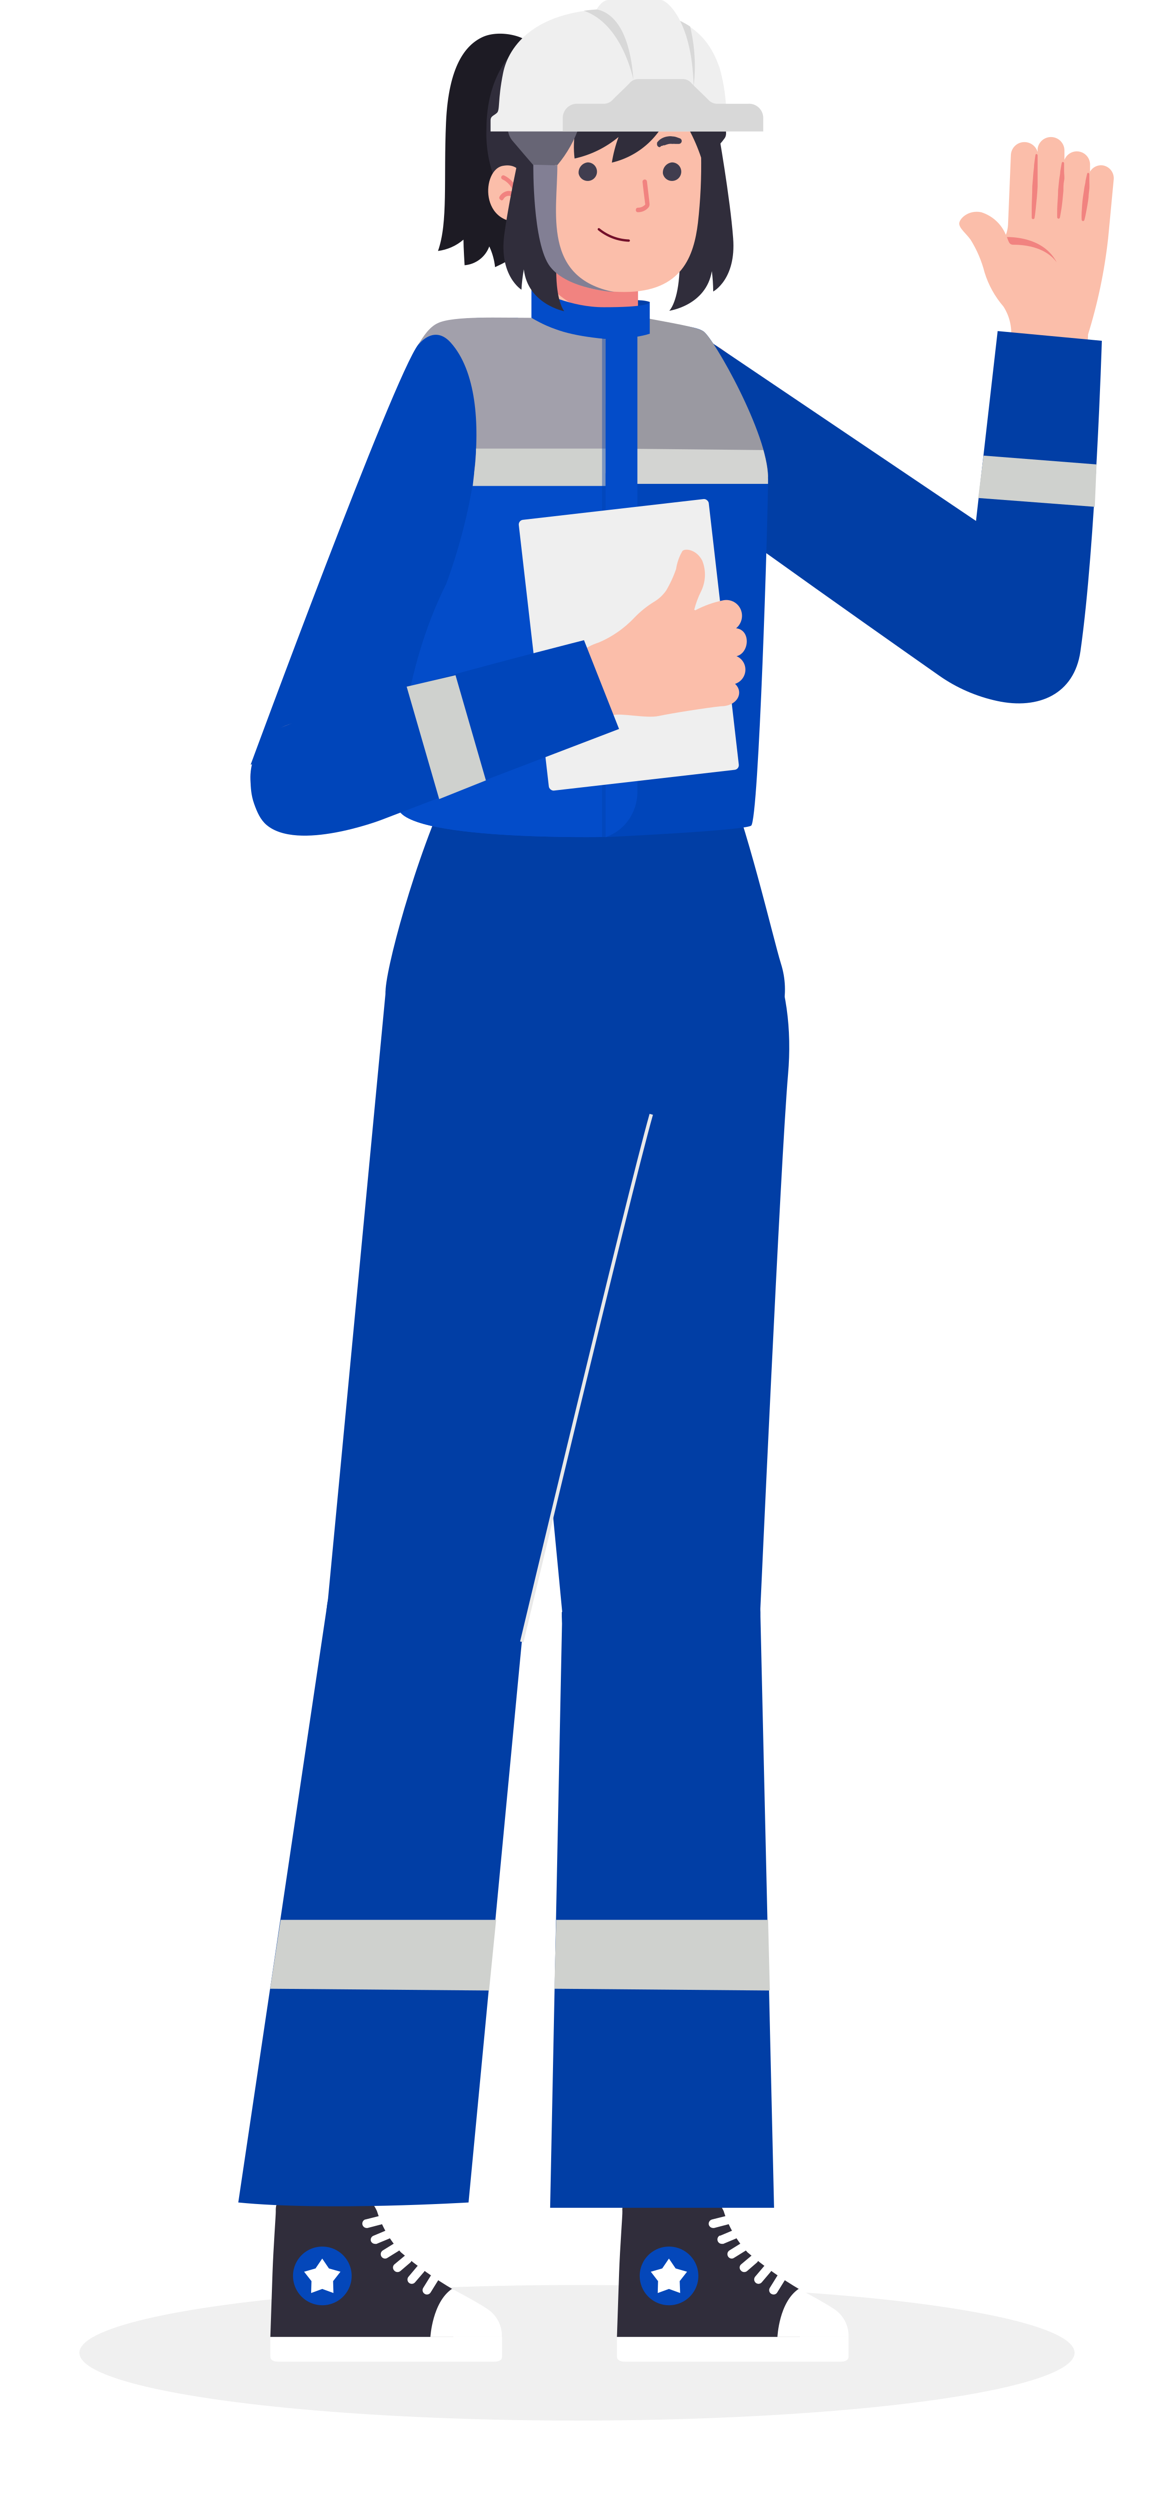 <svg width="247" height="535" viewBox="0 0 247 535" fill="none" xmlns="http://www.w3.org/2000/svg">
<g opacity="0.3" filter="url(#filter0_f_1_176)">
<ellipse cx="106.5" cy="14.5" rx="106.5" ry="14.5" transform="matrix(1 0 0 -1 17 518)" fill="#CBCBCB"/>
</g>
<path d="M114.933 48.762V69.344C114.933 69.344 116.557 76.423 127.442 76.423C129.603 76.605 131.752 75.953 133.447 74.601C135.142 73.248 136.255 71.298 136.557 69.15V48.786L114.933 48.762Z" fill="#FBBEAA"/>
<path d="M82.544 211.601C83.078 204.886 90.278 179.14 98.011 164.473C98.011 164.473 114.882 166.604 125.746 166.64C137.082 166.676 154.691 164.473 154.691 164.473C159.734 175.891 165.479 200.837 167.152 206.219C168.162 209.386 168.284 212.768 167.507 215.999C166.729 219.231 165.08 222.187 162.74 224.547C156.994 231.068 142.182 238.535 138.764 238.535C124.057 236.434 109.643 232.643 95.805 227.238C87.999 223.965 82.035 218.341 82.544 211.601Z" fill="#013EA5"/>
<path d="M216.437 71.768C216.537 69.583 215.952 67.422 214.764 65.586C212.935 63.465 211.565 60.989 210.74 58.313C210.105 55.829 209.091 53.458 207.734 51.283C206.764 49.949 205.31 48.858 205.31 47.84C205.31 46.822 207.249 44.858 210.013 45.416C211.196 45.785 212.284 46.411 213.198 47.249C214.111 48.087 214.829 49.117 215.298 50.264C215.562 49.565 215.718 48.829 215.758 48.083L216.364 33.222C216.374 32.837 216.46 32.457 216.618 32.106C216.776 31.754 217.004 31.438 217.286 31.176C217.569 30.914 217.901 30.711 218.263 30.579C218.625 30.448 219.01 30.39 219.395 30.41C220.007 30.436 220.597 30.653 221.079 31.032C221.562 31.41 221.914 31.93 222.086 32.519V31.84C222.179 31.117 222.542 30.457 223.102 29.991C223.662 29.526 224.378 29.289 225.105 29.329C225.832 29.369 226.517 29.682 227.023 30.206C227.529 30.731 227.818 31.427 227.831 32.155V34.216C228.074 33.58 228.537 33.053 229.136 32.731C229.735 32.409 230.429 32.312 231.093 32.459C231.757 32.606 232.347 32.986 232.754 33.531C233.16 34.076 233.358 34.749 233.31 35.428V36.737C233.571 36.278 233.96 35.906 234.429 35.665C234.898 35.424 235.428 35.324 235.953 35.379C236.671 35.471 237.326 35.838 237.778 36.404C238.231 36.969 238.446 37.689 238.377 38.41L237.189 50.943C236.411 58.01 234.949 64.984 232.825 71.768C232.8 72.901 232.537 74.015 232.055 75.041C231.573 76.066 230.881 76.979 230.025 77.721C229.169 78.463 228.167 79.018 227.083 79.349C226 79.681 224.859 79.782 223.734 79.647C222.716 79.681 221.703 79.495 220.763 79.103C219.823 78.711 218.978 78.121 218.286 77.374C217.594 76.627 217.07 75.74 216.751 74.772C216.432 73.805 216.325 72.78 216.437 71.768Z" fill="#FBBEAA"/>
<path d="M134.739 467.411C134.739 465.077 135.666 462.839 137.317 461.188C138.967 459.538 141.205 458.611 143.539 458.611C145.873 458.611 148.112 459.538 149.762 461.188C151.412 462.839 152.34 465.077 152.34 467.411V486.539H134.739V467.411Z" fill="#FBBEAA"/>
<path d="M151.71 470.975C153.867 470.975 154.255 471.92 154.886 473.157C155.908 476.452 157.656 479.475 160.001 482.005C163.502 484.987 167.258 487.656 171.225 489.981V500.115H132.049C132.049 500.115 132.316 492.115 132.509 486.466C132.703 480.818 133.261 473.933 133.213 473.205C133.164 472.478 133.212 470.975 134.546 470.975H151.71Z" fill="#302D3B"/>
<path d="M136.92 487.023C136.916 488.267 137.28 489.485 137.969 490.521C138.657 491.557 139.637 492.366 140.785 492.844C141.934 493.322 143.198 493.448 144.418 493.207C145.639 492.965 146.76 492.367 147.639 491.487C148.519 490.608 149.117 489.487 149.359 488.267C149.6 487.046 149.474 485.782 148.996 484.634C148.517 483.485 147.709 482.505 146.673 481.817C145.636 481.129 144.419 480.764 143.175 480.769C141.518 480.775 139.931 481.436 138.759 482.608C137.588 483.779 136.927 485.366 136.92 487.023Z" fill="#0447BA"/>
<path d="M143.176 483.339L141.745 485.448L139.297 486.151L140.848 488.163L140.776 490.708L143.176 489.836L145.576 490.708L145.479 488.163L147.055 486.151L144.606 485.448L143.176 483.339Z" fill="white"/>
<path d="M170.958 489.812C170.958 489.812 176.51 492.745 178.595 494.175C179.56 494.829 180.344 495.717 180.874 496.755C181.404 497.794 181.662 498.95 181.625 500.115H166.4C166.4 500.115 166.716 492.672 170.958 489.812Z" fill="white"/>
<path d="M132.049 500.115V504.309C132.049 505.012 132.679 505.4 133.746 505.4H179.953C180.995 505.4 181.625 505.012 181.625 504.309V500.115H132.049Z" fill="white"/>
<path d="M166.4 486.975C166.535 486.769 166.744 486.623 166.984 486.569C167.224 486.515 167.475 486.556 167.685 486.684C167.79 486.748 167.88 486.833 167.952 486.933C168.023 487.033 168.074 487.146 168.101 487.265C168.128 487.385 168.131 487.509 168.11 487.63C168.088 487.751 168.043 487.866 167.976 487.969L166.352 490.587C166.274 490.723 166.16 490.835 166.024 490.912C165.887 490.989 165.733 491.027 165.576 491.024C165.397 491.021 165.221 490.971 165.067 490.878C164.962 490.814 164.872 490.729 164.8 490.63C164.729 490.53 164.678 490.417 164.651 490.297C164.624 490.177 164.621 490.053 164.643 489.933C164.664 489.812 164.709 489.696 164.776 489.593L166.4 486.975Z" fill="white"/>
<path d="M163.54 484.963C163.619 484.87 163.716 484.795 163.825 484.74C163.934 484.685 164.053 484.652 164.174 484.643C164.296 484.634 164.418 484.649 164.534 484.687C164.65 484.726 164.757 484.786 164.849 484.866C164.941 484.945 165.017 485.042 165.072 485.151C165.127 485.26 165.16 485.379 165.169 485.5C165.178 485.622 165.163 485.744 165.124 485.86C165.086 485.975 165.026 486.083 164.946 486.175L163.055 488.405C162.968 488.507 162.86 488.59 162.739 488.649C162.618 488.707 162.486 488.74 162.352 488.745C162.176 488.741 162.005 488.689 161.858 488.594C161.71 488.499 161.592 488.364 161.516 488.206C161.441 488.047 161.411 487.871 161.43 487.696C161.449 487.522 161.517 487.356 161.625 487.217L163.54 484.963Z" fill="white"/>
<path d="M160.849 482.709C161.042 482.584 161.274 482.534 161.501 482.568C161.727 482.602 161.934 482.717 162.083 482.892C162.231 483.067 162.311 483.29 162.307 483.519C162.303 483.749 162.216 483.969 162.061 484.139L159.904 486.006C159.735 486.149 159.519 486.226 159.298 486.224C159.164 486.229 159.031 486.203 158.91 486.148C158.788 486.093 158.68 486.011 158.595 485.909C158.505 485.825 158.434 485.723 158.385 485.611C158.336 485.498 158.311 485.377 158.311 485.254C158.311 485.131 158.336 485.01 158.385 484.897C158.434 484.785 158.505 484.683 158.595 484.6L160.849 482.709Z" fill="white"/>
<path d="M156.121 481.593L158.546 480.09C158.758 479.964 159.012 479.927 159.252 479.986C159.492 480.045 159.7 480.195 159.83 480.405C159.896 480.51 159.94 480.626 159.96 480.748C159.979 480.87 159.974 480.995 159.945 481.114C159.915 481.234 159.862 481.347 159.789 481.446C159.715 481.545 159.622 481.628 159.515 481.69L157.091 483.193C156.947 483.289 156.779 483.339 156.606 483.339C156.448 483.335 156.294 483.291 156.158 483.21C156.022 483.129 155.909 483.015 155.83 482.878C155.702 482.668 155.661 482.417 155.715 482.177C155.77 481.937 155.915 481.727 156.121 481.593Z" fill="white"/>
<path d="M154.085 478.466L156.8 477.327C157.032 477.23 157.292 477.23 157.524 477.325C157.756 477.421 157.94 477.604 158.036 477.836C158.084 477.949 158.108 478.07 158.108 478.192C158.108 478.315 158.084 478.436 158.036 478.549C157.989 478.662 157.919 478.764 157.832 478.85C157.745 478.935 157.641 479.003 157.527 479.048L154.812 480.188H154.449C154.239 480.176 154.04 480.096 153.881 479.959C153.723 479.822 153.614 479.637 153.573 479.431C153.531 479.226 153.559 479.013 153.651 478.825C153.744 478.637 153.897 478.485 154.085 478.394V478.466Z" fill="white"/>
<path d="M152.388 474.975L155.394 474.223C155.632 474.165 155.883 474.204 156.092 474.332C156.302 474.459 156.452 474.664 156.509 474.902C156.567 475.14 156.528 475.391 156.401 475.6C156.274 475.809 156.069 475.959 155.831 476.017L152.849 476.793H152.631C152.422 476.791 152.219 476.721 152.053 476.594C151.887 476.468 151.767 476.291 151.709 476.09C151.657 475.852 151.699 475.604 151.825 475.396C151.952 475.189 152.153 475.038 152.388 474.975Z" fill="white"/>
<path d="M121.866 345.082C122.132 333.348 130.036 327.676 141.745 327.967C153.454 328.257 161.891 334.391 161.624 346.1L152.339 468.357H134.739L121.866 345.082Z" fill="#FBBEAA"/>
<path d="M120.34 345.009C120.405 342.223 121.018 339.478 122.145 336.929C123.271 334.38 124.888 332.078 126.904 330.155C128.92 328.231 131.295 326.723 133.894 325.718C136.492 324.712 139.263 324.228 142.049 324.293C144.835 324.359 147.58 324.972 150.129 326.098C152.678 327.224 154.98 328.842 156.903 330.858C158.827 332.874 160.334 335.249 161.34 337.847C162.346 340.446 162.83 343.217 162.765 346.003L165.678 472.465H117.75L120.34 345.009Z" fill="#013EA5"/>
<path d="M60.556 467.411C60.556 465.077 61.483 462.839 63.134 461.188C64.784 459.538 67.022 458.611 69.356 458.611C71.69 458.611 73.929 459.538 75.579 461.188C77.229 462.839 78.156 465.077 78.156 467.411V486.539H60.556V467.411Z" fill="#FBBEAA"/>
<path d="M77.501 470.975C79.683 470.975 80.071 471.92 80.677 473.157C81.711 476.452 83.467 479.475 85.817 482.005C89.313 484.993 93.07 487.662 97.041 489.981V500.115H57.865C57.865 500.115 58.131 492.115 58.325 486.466C58.519 480.818 59.053 473.933 59.028 473.205C59.004 472.478 59.028 470.975 60.337 470.975H77.501Z" fill="#302D3B"/>
<path d="M62.714 487.023C62.709 488.266 63.073 489.482 63.76 490.518C64.447 491.554 65.426 492.363 66.573 492.842C67.72 493.32 68.983 493.448 70.203 493.209C71.422 492.969 72.543 492.373 73.424 491.496C74.305 490.619 74.905 489.5 75.149 488.281C75.394 487.063 75.271 485.799 74.796 484.65C74.322 483.502 73.517 482.52 72.484 481.829C71.451 481.137 70.236 480.769 68.993 480.769C67.332 480.769 65.738 481.427 64.561 482.599C63.385 483.771 62.72 485.362 62.714 487.023Z" fill="#0447BA"/>
<path d="M68.969 483.339L67.538 485.448L65.09 486.151L66.666 488.163L66.593 490.708L68.969 489.836L71.369 490.708L71.296 488.163L72.872 486.151L70.399 485.448L68.969 483.339Z" fill="white"/>
<path d="M96.751 489.812C96.751 489.812 102.326 492.745 104.387 494.175C105.357 494.824 106.145 495.711 106.675 496.751C107.206 497.79 107.461 498.949 107.417 500.115H92.12C92.12 500.115 92.532 492.672 96.751 489.812Z" fill="white"/>
<path d="M57.865 500.115V504.309C57.865 505.012 58.471 505.4 59.538 505.4H105.793C106.86 505.4 107.466 505.012 107.466 504.309V500.115H57.865Z" fill="white"/>
<path d="M92.217 486.975C92.349 486.766 92.558 486.618 92.799 486.564C93.04 486.509 93.293 486.552 93.502 486.684C93.711 486.816 93.859 487.025 93.914 487.266C93.968 487.507 93.925 487.76 93.793 487.969L92.169 490.587C92.085 490.723 91.967 490.835 91.826 490.911C91.686 490.988 91.528 491.027 91.369 491.024C91.196 491.024 91.028 490.974 90.884 490.878C90.779 490.814 90.689 490.729 90.617 490.63C90.546 490.53 90.495 490.417 90.468 490.297C90.441 490.177 90.438 490.053 90.46 489.933C90.481 489.812 90.526 489.696 90.593 489.593L92.217 486.975Z" fill="white"/>
<path d="M89.332 484.963C89.492 484.777 89.718 484.66 89.962 484.637C90.206 484.615 90.45 484.688 90.641 484.842C90.829 485.006 90.946 485.236 90.969 485.484C90.991 485.732 90.917 485.98 90.762 486.175L88.847 488.405C88.763 488.511 88.656 488.597 88.534 488.655C88.412 488.714 88.279 488.745 88.144 488.745C87.966 488.747 87.792 488.697 87.642 488.602C87.492 488.507 87.372 488.37 87.298 488.209C87.224 488.047 87.197 487.868 87.223 487.692C87.248 487.516 87.324 487.351 87.441 487.217L89.332 484.963Z" fill="white"/>
<path d="M86.666 482.709C86.859 482.584 87.09 482.534 87.317 482.568C87.544 482.602 87.751 482.717 87.899 482.892C88.047 483.067 88.127 483.29 88.123 483.519C88.119 483.749 88.032 483.969 87.878 484.139L85.696 486.006C85.527 486.149 85.311 486.226 85.09 486.224C84.957 486.227 84.824 486.2 84.703 486.146C84.581 486.091 84.473 486.01 84.387 485.909C84.3 485.823 84.232 485.721 84.185 485.609C84.138 485.496 84.114 485.376 84.114 485.254C84.114 485.132 84.138 485.012 84.185 484.899C84.232 484.787 84.3 484.685 84.387 484.6L86.666 482.709Z" fill="white"/>
<path d="M81.938 481.593L84.362 480.09C84.572 480.002 84.805 479.992 85.021 480.062C85.237 480.132 85.421 480.277 85.539 480.471C85.656 480.665 85.7 480.895 85.662 481.119C85.624 481.343 85.507 481.546 85.332 481.69L82.908 483.193C82.764 483.289 82.596 483.339 82.423 483.339C82.261 483.337 82.103 483.293 81.963 483.213C81.823 483.132 81.706 483.017 81.623 482.878C81.497 482.665 81.46 482.412 81.518 482.171C81.577 481.931 81.728 481.724 81.938 481.593Z" fill="white"/>
<path d="M216.147 73.393L206.45 134.266C204.85 141.903 207.322 148.812 216.147 150.024C217.776 150.236 219.431 150.115 221.011 149.668C222.592 149.221 224.065 148.458 225.342 147.424C226.618 146.39 227.671 145.107 228.437 143.654C229.202 142.201 229.665 140.607 229.795 138.969L232.753 73.514C233.529 67.332 230.838 63.211 226.135 62.702C220.365 62.071 217.31 65.49 216.147 73.393Z" fill="#FBBEAA"/>
<path d="M79.903 478.466L82.618 477.327C82.731 477.28 82.852 477.255 82.974 477.255C83.097 477.255 83.218 477.28 83.331 477.327C83.444 477.374 83.546 477.444 83.632 477.531C83.717 477.619 83.785 477.722 83.83 477.836C83.921 478.062 83.921 478.313 83.83 478.539C83.74 478.765 83.566 478.947 83.345 479.048L80.606 480.187C80.494 480.213 80.378 480.213 80.266 480.187C80.08 480.187 79.897 480.132 79.742 480.029C79.587 479.925 79.465 479.778 79.394 479.606C79.32 479.387 79.332 479.148 79.426 478.937C79.52 478.725 79.69 478.558 79.903 478.466Z" fill="white"/>
<path d="M78.204 474.975L81.186 474.224C81.427 474.165 81.682 474.203 81.895 474.33C82.108 474.457 82.263 474.662 82.326 474.902C82.355 475.02 82.36 475.142 82.341 475.262C82.323 475.382 82.281 475.497 82.218 475.601C82.155 475.704 82.072 475.795 81.974 475.866C81.876 475.938 81.765 475.989 81.647 476.017L78.665 476.793H78.423C78.204 476.777 77.998 476.684 77.84 476.533C77.682 476.381 77.582 476.179 77.556 475.962C77.53 475.744 77.581 475.524 77.699 475.34C77.817 475.156 77.996 475.018 78.204 474.951V474.975Z" fill="white"/>
<path d="M70.181 344.718C71.372 339.215 74.699 334.41 79.432 331.36C84.164 328.309 89.914 327.263 95.418 328.451C106.885 330.875 113.067 342.173 110.594 353.639L78.157 470.369H60.338L70.181 344.718Z" fill="#FBBEAA"/>
<path d="M70.181 342.415C71.497 337.044 74.855 332.398 79.543 329.465C84.23 326.532 89.877 325.543 95.282 326.708C100.688 327.873 105.425 331.1 108.488 335.704C111.551 340.308 112.698 345.924 111.685 351.36L100.286 471.331C100.286 471.331 69.4 473.174 51 471.331L70.181 342.415Z" fill="#013EA5"/>
<path d="M224.026 127.527L154.4 74.629C146.279 69.441 140.752 72.204 136.436 77.756C134.466 80.443 133.552 83.761 133.869 87.078C134.187 90.395 135.713 93.48 138.158 95.744L207.613 146.921C210.061 148.988 213.212 150.031 216.409 149.832C219.607 149.634 222.604 148.209 224.777 145.854L225.092 145.515C226.246 144.285 227.136 142.832 227.709 141.247C228.283 139.661 228.527 137.975 228.427 136.291C228.327 134.608 227.886 132.963 227.129 131.456C226.372 129.949 225.316 128.612 224.026 127.527Z" fill="#FBBEAA"/>
<path d="M138.157 95.72C137.514 95.167 136.93 94.55 136.412 93.878C135.954 92.152 135.895 90.345 136.239 88.594C136.584 86.842 137.323 85.192 138.4 83.769C142.06 78.12 149.745 73.683 153.164 74.532L156.558 76.253L194.982 105.345C191.582 113.337 186.988 120.767 181.358 127.381L138.157 95.72Z" fill="#F18380"/>
<path d="M148.654 70.847L208.907 111.484C208.653 113.562 213.536 70.847 213.536 70.847L235.837 72.928C235.837 72.928 234.535 116.418 231.253 139.386C229.95 148.501 222.363 151.957 213.367 149.995C208.926 149.026 204.744 147.203 201.023 144.591C185.034 133.368 140.176 101.757 136.509 97.781C130.181 90.92 130.181 85.78 133.818 80.132C137.454 74.483 145.236 69.998 148.654 70.847Z" fill="#013EA5"/>
<path d="M120.339 345.009L107.902 214.801C107.902 200.425 122.715 184.764 144.558 188.134C164.291 191.213 170.303 211.043 168.679 229.832C167.055 248.62 162.667 345.93 162.667 345.93C162.602 348.716 161.988 351.462 160.862 354.01C159.736 356.559 158.118 358.861 156.103 360.784C154.087 362.708 151.712 364.216 149.113 365.221C146.514 366.227 143.743 366.711 140.957 366.646C138.172 366.581 135.426 365.967 132.878 364.841C130.329 363.715 128.027 362.097 126.104 360.081C124.18 358.066 122.672 355.691 121.666 353.092C120.661 350.493 120.177 347.722 120.242 344.936L120.339 345.009Z" fill="#013EA5"/>
<path d="M70.181 342.415L82.545 212.231C85.163 198.098 102.739 185.564 123.564 192.982C142.352 199.698 144.534 220.304 139.394 238.462C134.255 256.62 111.685 351.361 111.685 351.361C110.369 356.731 107.011 361.377 102.323 364.31C97.636 367.243 91.989 368.233 86.584 367.068C81.178 365.903 76.44 362.675 73.377 358.071C70.314 353.468 69.168 347.851 70.181 342.415Z" fill="#013EA5"/>
<path d="M139.394 238.462C134.279 256.62 111.685 351.361 111.685 351.361" stroke="#E9E9E9" stroke-width="0.75" stroke-miterlimit="10"/>
<path d="M135.757 68.786C135.757 68.786 146.473 70.653 148.557 71.21C149.788 71.499 150.925 72.095 151.862 72.943C152.799 73.791 153.505 74.863 153.915 76.059C155.248 79.235 162.109 100.035 162.739 102.29C163.166 104.773 162.765 107.328 161.6 109.562C160.606 112.278 155.467 124.642 155.467 124.642L154.691 164.472L125.746 169.063L98.011 164.472C98.011 164.472 88.314 90.386 87.829 85.805C87.344 81.223 89.623 72.374 95.102 71.259C100.581 70.144 115.611 68.835 115.611 68.835L135.757 68.786Z" fill="#FBBEAA"/>
<path d="M156.05 148.457V162.46C137.092 164.206 106.885 162.97 95.539 162.46C95.006 158.46 94.448 151.672 93.866 147.163C109.309 147.551 134.814 148.99 156.05 148.457Z" fill="white"/>
<path d="M56.071 160.909L87.126 79.186C91.272 70.459 97.405 69.877 104.096 72.301C107.191 73.536 109.722 75.867 111.207 78.85C112.692 81.833 113.026 85.258 112.145 88.471L80.168 168.739C79.199 171.793 77.085 174.353 74.268 175.88C71.452 177.408 68.153 177.786 65.065 176.933L64.605 176.812C62.975 176.368 61.454 175.596 60.133 174.544C58.811 173.492 57.718 172.183 56.92 170.695C56.121 169.206 55.634 167.571 55.488 165.889C55.343 164.207 55.541 162.512 56.071 160.909Z" fill="#FBBEAA"/>
<path d="M136.048 64.235C136.653 64.235 137.938 64.235 139.072 64.613C139.072 65.52 137.056 66.251 136.048 66.502C135.796 65.747 135.443 64.235 136.048 64.235Z" fill="#013FA9"/>
<path d="M68.944 127.017L87.126 79.186C87.614 78.137 88.189 77.132 88.847 76.18C91.074 74.786 93.624 73.99 96.249 73.871C98.874 73.752 101.485 74.314 103.829 75.501C106.551 76.826 108.739 79.04 110.031 81.778C111.323 84.516 111.641 87.613 110.932 90.556C110.932 90.847 110.763 91.404 110.617 92.156L91.853 139.308C83.657 136.353 75.939 132.212 68.944 127.017Z" fill="#F18380"/>
<path d="M89.555 73.684C84.263 80.488 53.646 163.646 53.646 163.646C81.995 154.574 82.5 162.5 94.754 132.651C94.754 132.651 112.533 90.92 113.212 87.187C113.92 84.243 113.603 81.147 112.311 78.409C111.019 75.671 108.831 73.456 106.109 72.132C98.521 68.253 94.847 66.88 89.555 73.684Z" fill="#0045BA"/>
<path d="M136.557 65.902C129.721 69.15 119.757 66.241 114.933 57.32V48.762H136.557V65.902Z" fill="#F18380"/>
<path d="M140.996 68.77C146.599 69.836 149.131 69.963 150.554 70.901C152.805 72.412 164.397 92.876 164.397 102.111C164.397 110.28 162.42 175.631 160.772 176.696C159.124 177.762 129.622 179.144 129.622 179.144V86.604C132.616 77.336 138.872 74.766 140.996 68.77Z" fill="#0045BA"/>
<path d="M150.554 70.901C149.131 69.963 143.541 69.08 137.938 68.014C135.814 74.01 132.616 77.336 129.622 86.604V102.111H164.397C164.397 92.876 152.805 72.412 150.554 70.901Z" fill="#9A99A1"/>
<path d="M129.244 65.747C122.289 65.747 116.015 62.723 113.747 61.211V68.014C113.999 68.392 115.939 69.602 121.684 71.416C127.43 73.231 135.67 72.55 139.072 71.416V64.613C139.072 64.991 137.938 65.747 129.244 65.747Z" fill="#034CC9"/>
<path d="M164.386 103.546H129.622V95.986L163.398 96.316C164.057 98.915 164.471 100.771 164.386 103.546Z" fill="#D3D4D2"/>
<path d="M85.102 172.447C85.102 164.879 86 144 95.5 125C96.661 122 109.255 87.742 96.507 73.359C92.271 68.579 88.547 75.495 89.664 73.714C90.781 71.932 92.019 70.184 93.843 69.345C97.097 67.766 104.328 68.031 110.845 68.031C118.666 77.62 126.767 79.755 129.622 86.62V179.11C129.622 179.11 85.102 180.015 85.102 172.447Z" fill="#034CC9"/>
<path d="M85.102 172.447C85.102 164.879 86 144 95.5 125C96.661 122 109.255 87.742 96.507 73.359C92.271 68.579 88.547 75.495 89.664 73.714C90.781 71.932 92.019 70.184 93.843 69.345C97.097 67.766 104.328 68.031 110.845 68.031C118.666 77.62 126.767 79.755 129.622 86.62V179.11C129.622 179.11 85.102 180.015 85.102 172.447Z" fill="#034CC9"/>
<path d="M89.555 73.684C88.438 75.466 92.27 68.579 96.507 73.358C101.862 79.4 102.718 90.519 101.475 101.278H129.622L129.622 72.55C122.062 71.794 118.282 70.66 113.746 68.014C107.229 68.014 96.967 67.57 93.712 69.148C91.888 69.987 90.671 71.903 89.555 73.684Z" fill="#A2A0AB"/>
<path d="M129.622 179.144C131.554 178.496 133.244 177.247 134.462 175.569C135.68 173.891 136.366 171.865 136.426 169.768V66.124H129.622V179.144Z" fill="#034CC9"/>
<path d="M101.889 96H129.6V104H101.18C101.546 100.4 101.889 98.8 101.889 96Z" fill="#CFD1CE"/>
<g style="mix-blend-mode:multiply" opacity="0.4">
<path d="M128.866 72.395L129.622 72.55V179.144H128.866V72.395Z" fill="#013FA9"/>
</g>
<path d="M114.666 10.724C113.381 7.621 106.908 6.239 103.272 7.936C99.635 9.633 95.999 14.094 95.465 26.215C94.932 38.337 95.926 47.597 93.744 53.707C95.761 53.452 97.658 52.608 99.199 51.282C99.199 52.882 99.441 56.761 99.441 56.761C100.615 56.666 101.736 56.236 102.673 55.523C103.61 54.81 104.322 53.843 104.726 52.737C105.384 54.136 105.802 55.636 105.963 57.173C108.096 56.058 114.666 54.119 114.666 42.628V10.724Z" fill="#1D1B24"/>
<path d="M156.921 50.992C156.266 42.192 153.672 27.646 153.672 27.646L147.466 27.307C147.466 27.307 145.818 53.513 145.357 59.234C144.897 64.956 143.248 66.507 143.248 66.507C143.248 66.507 151.127 65.416 152.363 58.022C152.545 59.47 152.642 60.927 152.654 62.386C152.654 62.386 157.6 59.792 156.921 50.992Z" fill="#302D3B"/>
<path d="M150.06 32.98C150.163 37.902 149.937 42.827 149.382 47.719C148.509 54.725 146.036 62.483 133.648 62.483C121.26 62.483 114.981 56.883 112.314 47.719C110.714 42.192 107.466 33.998 108.799 24.543C110.132 15.088 115.83 8.906 129.284 8.543C142.739 8.179 151.467 14.191 150.06 32.98Z" fill="#FBBEAA"/>
<path d="M123.854 37.173C123.936 37.538 124.119 37.871 124.382 38.137C124.645 38.402 124.977 38.587 125.341 38.672C125.704 38.758 126.085 38.738 126.438 38.617C126.791 38.496 127.103 38.278 127.338 37.988C127.573 37.698 127.722 37.347 127.767 36.977C127.812 36.606 127.752 36.23 127.593 35.892C127.434 35.554 127.184 35.268 126.87 35.065C126.556 34.863 126.191 34.754 125.818 34.749C125.528 34.776 125.247 34.861 124.991 34.998C124.735 35.135 124.509 35.322 124.326 35.548C124.143 35.774 124.007 36.034 123.926 36.313C123.845 36.592 123.82 36.885 123.854 37.173Z" fill="#403D4F"/>
<path d="M141.891 37.173C141.973 37.539 142.157 37.873 142.421 38.139C142.685 38.404 143.019 38.59 143.383 38.674C143.748 38.758 144.13 38.737 144.483 38.614C144.837 38.492 145.149 38.271 145.383 37.979C145.616 37.686 145.763 37.334 145.805 36.962C145.848 36.59 145.784 36.213 145.622 35.876C145.46 35.538 145.205 35.254 144.889 35.054C144.572 34.855 144.205 34.749 143.83 34.749C143.543 34.779 143.265 34.866 143.011 35.005C142.758 35.143 142.534 35.331 142.354 35.556C142.174 35.782 142.04 36.041 141.96 36.318C141.881 36.596 141.857 36.886 141.891 37.173Z" fill="#403D4F"/>
<path d="M129.72 30.313L129.526 30.095C129.323 29.921 129.104 29.767 128.872 29.634C128.571 29.449 128.244 29.31 127.902 29.222C127.522 29.079 127.121 28.997 126.714 28.98C126.328 28.931 125.937 28.931 125.551 28.98C125.212 28.95 124.871 28.95 124.532 28.98L123.587 29.246C123.456 29.299 123.347 29.393 123.276 29.515C123.205 29.637 123.177 29.779 123.197 29.919C123.217 30.058 123.282 30.187 123.384 30.285C123.485 30.383 123.616 30.444 123.757 30.458H124.726C125.008 30.422 125.293 30.422 125.575 30.458C125.89 30.434 126.206 30.434 126.52 30.458C126.83 30.499 127.138 30.556 127.442 30.628C127.732 30.628 127.975 30.822 128.217 30.846C128.388 30.922 128.567 30.979 128.751 31.016H128.945C129.099 31.083 129.274 31.087 129.432 31.029C129.59 30.97 129.719 30.853 129.793 30.701C129.829 30.617 129.848 30.526 129.848 30.434C129.848 30.343 129.829 30.252 129.793 30.168L129.72 30.313Z" fill="#403D4F"/>
<path d="M141.503 31.234H141.672L142.036 31.088H142.303C142.393 31.033 142.491 30.992 142.594 30.967C142.8 30.896 143.01 30.84 143.224 30.797C143.457 30.763 143.694 30.763 143.927 30.797C144.128 30.774 144.332 30.774 144.533 30.797H145.309C145.472 30.791 145.626 30.722 145.739 30.604C145.852 30.487 145.915 30.33 145.915 30.167C145.917 30.045 145.88 29.926 145.811 29.826C145.741 29.726 145.642 29.65 145.527 29.609L144.776 29.343C144.51 29.251 144.232 29.202 143.951 29.197C143.623 29.137 143.286 29.137 142.957 29.197C142.322 29.266 141.718 29.51 141.212 29.9C141.041 30.035 140.886 30.19 140.751 30.361C140.63 30.506 140.63 30.555 140.63 30.555V30.797C140.609 30.961 140.653 31.126 140.753 31.258C140.853 31.389 141 31.476 141.163 31.5C141.236 31.483 141.304 31.451 141.363 31.405C141.421 31.359 141.469 31.3 141.503 31.234Z" fill="#403D4F"/>
<path d="M136.557 45.416C136.967 45.419 137.373 45.337 137.748 45.174C138.124 45.011 138.462 44.772 138.739 44.471C138.841 44.365 138.92 44.239 138.97 44.102C139.02 43.964 139.041 43.817 139.03 43.67C139.03 43.404 138.618 40.058 138.472 38.822C138.454 38.697 138.389 38.585 138.289 38.508C138.19 38.431 138.064 38.396 137.939 38.41C137.819 38.428 137.71 38.49 137.634 38.584C137.558 38.678 137.52 38.798 137.527 38.919C137.527 39.113 138.06 43.501 138.109 43.767C137.91 43.987 137.667 44.161 137.395 44.279C137.123 44.396 136.829 44.453 136.533 44.446C136.474 44.446 136.415 44.458 136.36 44.482C136.306 44.505 136.256 44.539 136.216 44.583C136.175 44.626 136.143 44.677 136.123 44.732C136.102 44.788 136.093 44.848 136.097 44.907C136.085 44.972 136.089 45.039 136.108 45.102C136.126 45.166 136.159 45.224 136.203 45.273C136.248 45.322 136.302 45.361 136.364 45.386C136.425 45.41 136.491 45.421 136.557 45.416Z" fill="#F18380"/>
<path d="M146.642 9.585C143.611 5.609 134.06 0.349 120.629 4.543C107.199 8.737 104.168 19.064 104.12 27.452C103.929 31.984 104.871 36.491 106.859 40.568H110.641C116.653 38.725 120.726 32.107 123.15 27.743C122.796 29.785 122.739 31.867 122.981 33.925C126.441 33.17 129.668 31.589 132.387 29.319C131.737 31.096 131.258 32.93 130.957 34.798C134.066 34.072 136.913 32.498 139.181 30.252C141.45 28.005 143.05 25.172 143.805 22.07C146.55 25.587 148.673 29.547 150.084 33.779C152.093 32.844 153.822 31.398 155.098 29.586C156.374 27.774 153.296 24.277 153.5 22.07C153.645 16.034 151.49 11.185 146.642 9.585Z" fill="#302D3B"/>
<path d="M112.799 42.047C112.605 38.749 111.732 34.774 107.708 35.477C103.005 36.18 102.544 48.907 112.557 47.38L112.799 42.047Z" fill="#FBBEAA"/>
<path d="M107.32 42.895C107.405 42.897 107.488 42.874 107.56 42.832C107.633 42.789 107.693 42.727 107.733 42.653C107.835 42.44 107.992 42.258 108.188 42.126C108.384 41.994 108.612 41.917 108.848 41.901C109.125 41.904 109.396 41.977 109.638 42.112C109.879 42.248 110.083 42.442 110.23 42.677C110.284 42.764 110.366 42.831 110.463 42.866C110.559 42.901 110.665 42.903 110.763 42.871C110.861 42.835 110.944 42.768 111.001 42.681C111.057 42.593 111.085 42.49 111.078 42.386C111.042 41.362 110.724 40.368 110.159 39.512C109.595 38.657 108.805 37.974 107.878 37.538C107.762 37.499 107.636 37.508 107.527 37.563C107.418 37.617 107.335 37.713 107.296 37.829C107.258 37.944 107.267 38.071 107.321 38.18C107.376 38.289 107.471 38.372 107.587 38.41C108.132 38.675 108.617 39.048 109.013 39.507C109.409 39.965 109.707 40.499 109.89 41.077C109.544 40.933 109.174 40.859 108.799 40.859C108.407 40.896 108.03 41.028 107.701 41.243C107.371 41.459 107.099 41.751 106.908 42.095C106.879 42.149 106.861 42.209 106.854 42.27C106.848 42.331 106.854 42.393 106.872 42.451C106.89 42.51 106.92 42.565 106.96 42.612C106.999 42.659 107.048 42.697 107.102 42.726L107.32 42.895Z" fill="#F18380"/>
<path d="M107.927 50.289C109.09 41.537 112.436 27.137 112.436 27.137H118.666C118.666 27.137 118.909 53.392 119.078 59.137C119.248 64.883 120.775 66.604 120.775 66.604C120.775 66.604 112.969 65.101 112.121 57.634C111.86 59.077 111.69 60.534 111.611 61.998C111.611 61.998 106.787 59.04 107.927 50.289Z" fill="#302D3B"/>
<path d="M129.367 155.317L71.571 176.77C64.403 179.828 57.134 178.758 54.24 170.418C53.712 168.864 53.505 167.219 53.632 165.582C53.759 163.945 54.217 162.351 54.978 160.897C55.74 159.443 56.789 158.158 58.061 157.121C59.334 156.084 60.804 155.317 62.383 154.865L125.929 139.195C131.83 137.215 136.398 139.071 137.868 143.509C139.597 148.978 136.871 152.545 129.367 155.317Z" fill="#FBBEAA"/>
<g filter="url(#filter1_d_1_176)">
<rect x="108.926" y="111.357" width="40.929" height="58.324" rx="1" transform="rotate(-6.555 108.926 111.357)" fill="#EFEFEF"/>
</g>
<path d="M128.143 137.497C130.99 136.294 133.563 134.512 135.701 132.263C137.024 130.874 138.525 129.669 140.163 128.679C141.123 128.079 141.952 127.286 142.598 126.352C143.45 124.902 144.156 123.371 144.704 121.783C144.907 120.415 145.372 119.096 146.074 117.902C146.741 117.29 149.096 117.617 150.318 119.993C150.739 121.051 150.93 122.19 150.878 123.334C150.826 124.478 150.531 125.601 150.015 126.627C149.406 127.857 148.93 129.148 148.593 130.477L148.815 130.61C150.678 129.621 152.668 128.904 154.726 128.48C155.472 128.313 156.25 128.404 156.933 128.736C157.616 129.069 158.165 129.625 158.492 130.314C158.819 131.004 158.904 131.787 158.734 132.537C158.565 133.287 158.149 133.961 157.556 134.45C160.767 134.819 160.402 139.771 157.646 140.426C158.236 140.673 158.734 141.099 159.073 141.644C159.412 142.189 159.575 142.827 159.54 143.473C159.506 144.119 159.275 144.741 158.879 145.255C158.484 145.768 157.942 146.15 157.328 146.346C159.286 148.151 157.855 151.126 154.3 151.139C151.411 151.433 143.686 152.642 140.999 153.221C138.311 153.799 132.909 152.52 131.174 153.057C128.59 154.003 125.59 154.019 123.302 147.222C121.013 140.425 125.485 138.375 128.143 137.497Z" fill="#FBBEAA"/>
<path d="M132.5 156L81.5 175.506C81.5 175.506 63.678 182.274 57.001 176.5C55.766 175.418 55.062 173.917 54.387 172C53.718 170.096 53.674 168.532 53.606 166.892C53.538 165.252 53.804 163.615 54.387 162.08C54.971 160.546 54.303 161.5 57.001 157.5C59.698 153.5 125 137 125 137L132.5 156Z" fill="#0045BA"/>
<path d="M216.922 52.374C216.001 52.374 215.928 51.792 215.516 50.725C217.577 50.725 223.565 51.113 226.183 56.156C223.54 52.519 218.474 52.374 216.922 52.374ZM221.625 33.198C221.625 33.198 221.48 34.046 221.334 35.283C221.334 35.913 221.189 36.664 221.14 37.44C221.092 38.216 221.019 39.065 220.946 39.865C220.946 41.562 220.825 43.234 220.825 44.495C220.825 45.756 220.825 46.604 220.825 46.604C220.825 46.644 220.833 46.684 220.849 46.721C220.866 46.758 220.889 46.791 220.919 46.819C220.949 46.846 220.984 46.867 221.022 46.88C221.06 46.893 221.1 46.898 221.14 46.895C221.209 46.892 221.274 46.866 221.326 46.822C221.379 46.779 221.416 46.719 221.431 46.653C221.431 46.653 221.577 45.804 221.698 44.543C221.819 43.283 222.013 41.61 222.086 39.937C222.086 39.089 222.086 38.24 222.086 37.513C222.086 36.786 222.086 35.986 222.086 35.355C222.086 34.071 222.086 33.246 222.086 33.246C222.086 33.206 222.078 33.166 222.062 33.129C222.046 33.092 222.022 33.059 221.992 33.032C221.963 33.004 221.928 32.983 221.89 32.97C221.851 32.957 221.811 32.952 221.771 32.955C221.724 32.982 221.686 33.021 221.66 33.068C221.635 33.115 221.623 33.169 221.625 33.222V33.198ZM227.25 34.895C227.25 34.895 227.104 35.622 226.934 36.689C226.934 37.246 226.765 37.877 226.692 38.555C226.619 39.234 226.547 39.962 226.474 40.689C226.474 42.143 226.304 43.598 226.28 44.689C226.256 45.78 226.28 46.531 226.28 46.531C226.283 46.57 226.294 46.607 226.311 46.641C226.329 46.675 226.353 46.706 226.382 46.73C226.411 46.755 226.445 46.774 226.482 46.785C226.518 46.797 226.557 46.801 226.595 46.798C226.66 46.794 226.722 46.767 226.77 46.723C226.819 46.679 226.851 46.62 226.862 46.556C226.862 46.556 227.007 45.828 227.177 44.762C227.347 43.695 227.492 42.216 227.613 40.786C227.613 40.059 227.613 39.331 227.759 38.652C227.904 37.974 227.759 37.319 227.759 36.761C227.759 35.671 227.759 34.943 227.759 34.943C227.759 34.903 227.751 34.863 227.735 34.826C227.718 34.789 227.695 34.756 227.665 34.728C227.635 34.701 227.601 34.68 227.562 34.667C227.524 34.654 227.484 34.649 227.444 34.652C227.39 34.675 227.343 34.711 227.309 34.758C227.275 34.805 227.254 34.861 227.25 34.919V34.895ZM232.68 37.198C232.68 37.198 232.535 37.804 232.341 38.725C232.341 39.161 232.147 39.695 232.074 40.277C232.001 40.859 231.904 41.465 231.807 42.071C231.638 43.307 231.565 44.495 231.516 45.465C231.468 46.434 231.516 47.016 231.516 47.016C231.516 47.057 231.524 47.096 231.541 47.133C231.557 47.17 231.58 47.204 231.61 47.231C231.64 47.258 231.675 47.279 231.713 47.292C231.751 47.305 231.791 47.31 231.831 47.307C231.893 47.304 231.953 47.281 232.001 47.242C232.049 47.203 232.083 47.149 232.098 47.089C232.098 47.089 232.268 46.483 232.438 45.586C232.607 44.689 232.85 43.428 232.995 42.216C232.995 41.586 233.116 40.98 233.165 40.398C233.213 39.816 233.165 39.283 233.165 38.822C233.165 37.901 233.165 37.271 233.165 37.271C233.165 37.23 233.157 37.19 233.141 37.153C233.125 37.116 233.101 37.083 233.071 37.056C233.042 37.028 233.007 37.008 232.968 36.995C232.93 36.981 232.89 36.976 232.85 36.98C232.805 37.005 232.766 37.039 232.737 37.081C232.708 37.123 232.688 37.172 232.68 37.222V37.198Z" fill="#F18380"/>
<path d="M134.571 51.486C132.231 51.395 129.984 50.544 128.171 49.061" stroke="#73102A" stroke-width="0.5" stroke-miterlimit="10" stroke-linecap="round"/>
<path d="M57.804 425.594L60.072 410.853H106.187L104.675 425.972L57.804 425.594Z" fill="#CFD1CE"/>
<path d="M118.661 425.594L119.039 410.853H164.398L164.776 425.972L118.661 425.594Z" fill="#CFD1CE"/>
<path d="M87.04 146.944L97.5 144.5L104 167L94 171L87.04 146.944Z" fill="#CFD1CE"/>
<path d="M209.378 106.57L210.512 97.498L234.704 99.388L234.326 108.46L209.378 106.57Z" fill="#CFD1CE"/>
<path d="M124.041 26.857C123.008 29.958 121.398 32.835 119.296 35.338H114.152C114.152 35.338 110.164 30.708 109.865 30.329C109.433 29.868 109.104 29.32 108.901 28.721C108.698 28.122 108.626 27.487 108.688 26.857H124.041Z" fill="#676575"/>
<path d="M119.296 35.338C119.296 45.315 116 59.5 131.5 62.5C131.5 62.5 121.569 61.976 117.761 57.087C113.952 52.199 114.152 35.258 114.152 35.258L119.296 35.338Z" fill="#827F94"/>
<path d="M105 28.134H155.326C155.709 23.585 155.277 19.003 154.05 14.606C152.056 8.899 148.068 1.915 131.379 1.915C114.69 1.915 108.848 9.737 107.672 15.664C106.495 21.59 107.054 23.525 106.356 24.164C105.658 24.802 105 24.822 105 25.78V28.134Z" fill="#EFEFEF"/>
<path d="M131.379 1.916C135.019 1.849 138.649 2.293 142.166 3.233H142.326L142.944 3.432C144.629 3.951 146.233 4.703 147.709 5.667C148.712 9.805 148.975 14.088 148.487 18.317H142.944L135.566 17.06C135.566 17.06 133.234 5.088 124.939 2.295C127.074 2.014 129.226 1.888 131.379 1.916Z" fill="#D8D8D8"/>
<path d="M130.222 0H141.488C142.684 0 148.486 4.51 148.486 19.954H135.666C135.666 15.404 134.868 3.492 127.69 1.995C127.71 2.035 128.787 0 130.222 0Z" fill="#EFEFEF"/>
<path d="M163.361 28.134V25.221C163.36 24.804 163.272 24.391 163.104 24.009C162.936 23.627 162.69 23.283 162.383 23C162.076 22.718 161.714 22.501 161.32 22.365C160.925 22.229 160.507 22.175 160.091 22.208H153.651C153.281 22.226 152.911 22.163 152.567 22.026C152.224 21.888 151.913 21.678 151.657 21.41C151.238 20.931 148.387 18.257 148.048 17.858C147.815 17.554 147.512 17.309 147.165 17.146C146.818 16.983 146.437 16.905 146.054 16.921H136.683C136.3 16.909 135.92 16.988 135.574 17.151C135.227 17.314 134.924 17.556 134.689 17.858C134.35 18.257 131.499 20.931 131.08 21.41C130.825 21.679 130.514 21.89 130.17 22.027C129.826 22.165 129.456 22.227 129.086 22.208H123.723C123.307 22.175 122.888 22.229 122.494 22.365C122.099 22.501 121.737 22.718 121.43 23C121.123 23.283 120.878 23.627 120.71 24.009C120.542 24.391 120.454 24.804 120.453 25.221V28.134H163.361Z" fill="#D8D8D8"/>
<defs>
<filter id="filter0_f_1_176" x="0" y="472" width="247" height="63" filterUnits="userSpaceOnUse" color-interpolation-filters="sRGB">
<feFlood flood-opacity="0" result="BackgroundImageFix"/>
<feBlend mode="normal" in="SourceGraphic" in2="BackgroundImageFix" result="shape"/>
<feGaussianBlur stdDeviation="8.5" result="effect1_foregroundBlur_1_176"/>
</filter>
<filter id="filter1_d_1_176" x="109.034" y="106.793" width="49.104" height="62.4" filterUnits="userSpaceOnUse" color-interpolation-filters="sRGB">
<feFlood flood-opacity="0" result="BackgroundImageFix"/>
<feColorMatrix in="SourceAlpha" type="matrix" values="0 0 0 0 0 0 0 0 0 0 0 0 0 0 0 0 0 0 127 0" result="hardAlpha"/>
<feOffset dx="2"/>
<feComposite in2="hardAlpha" operator="out"/>
<feColorMatrix type="matrix" values="0 0 0 0 0.604 0 0 0 0 0.6 0 0 0 0 0.631 0 0 0 1 0"/>
<feBlend mode="normal" in2="BackgroundImageFix" result="effect1_dropShadow_1_176"/>
<feBlend mode="normal" in="SourceGraphic" in2="effect1_dropShadow_1_176" result="shape"/>
</filter>
</defs>
</svg>
